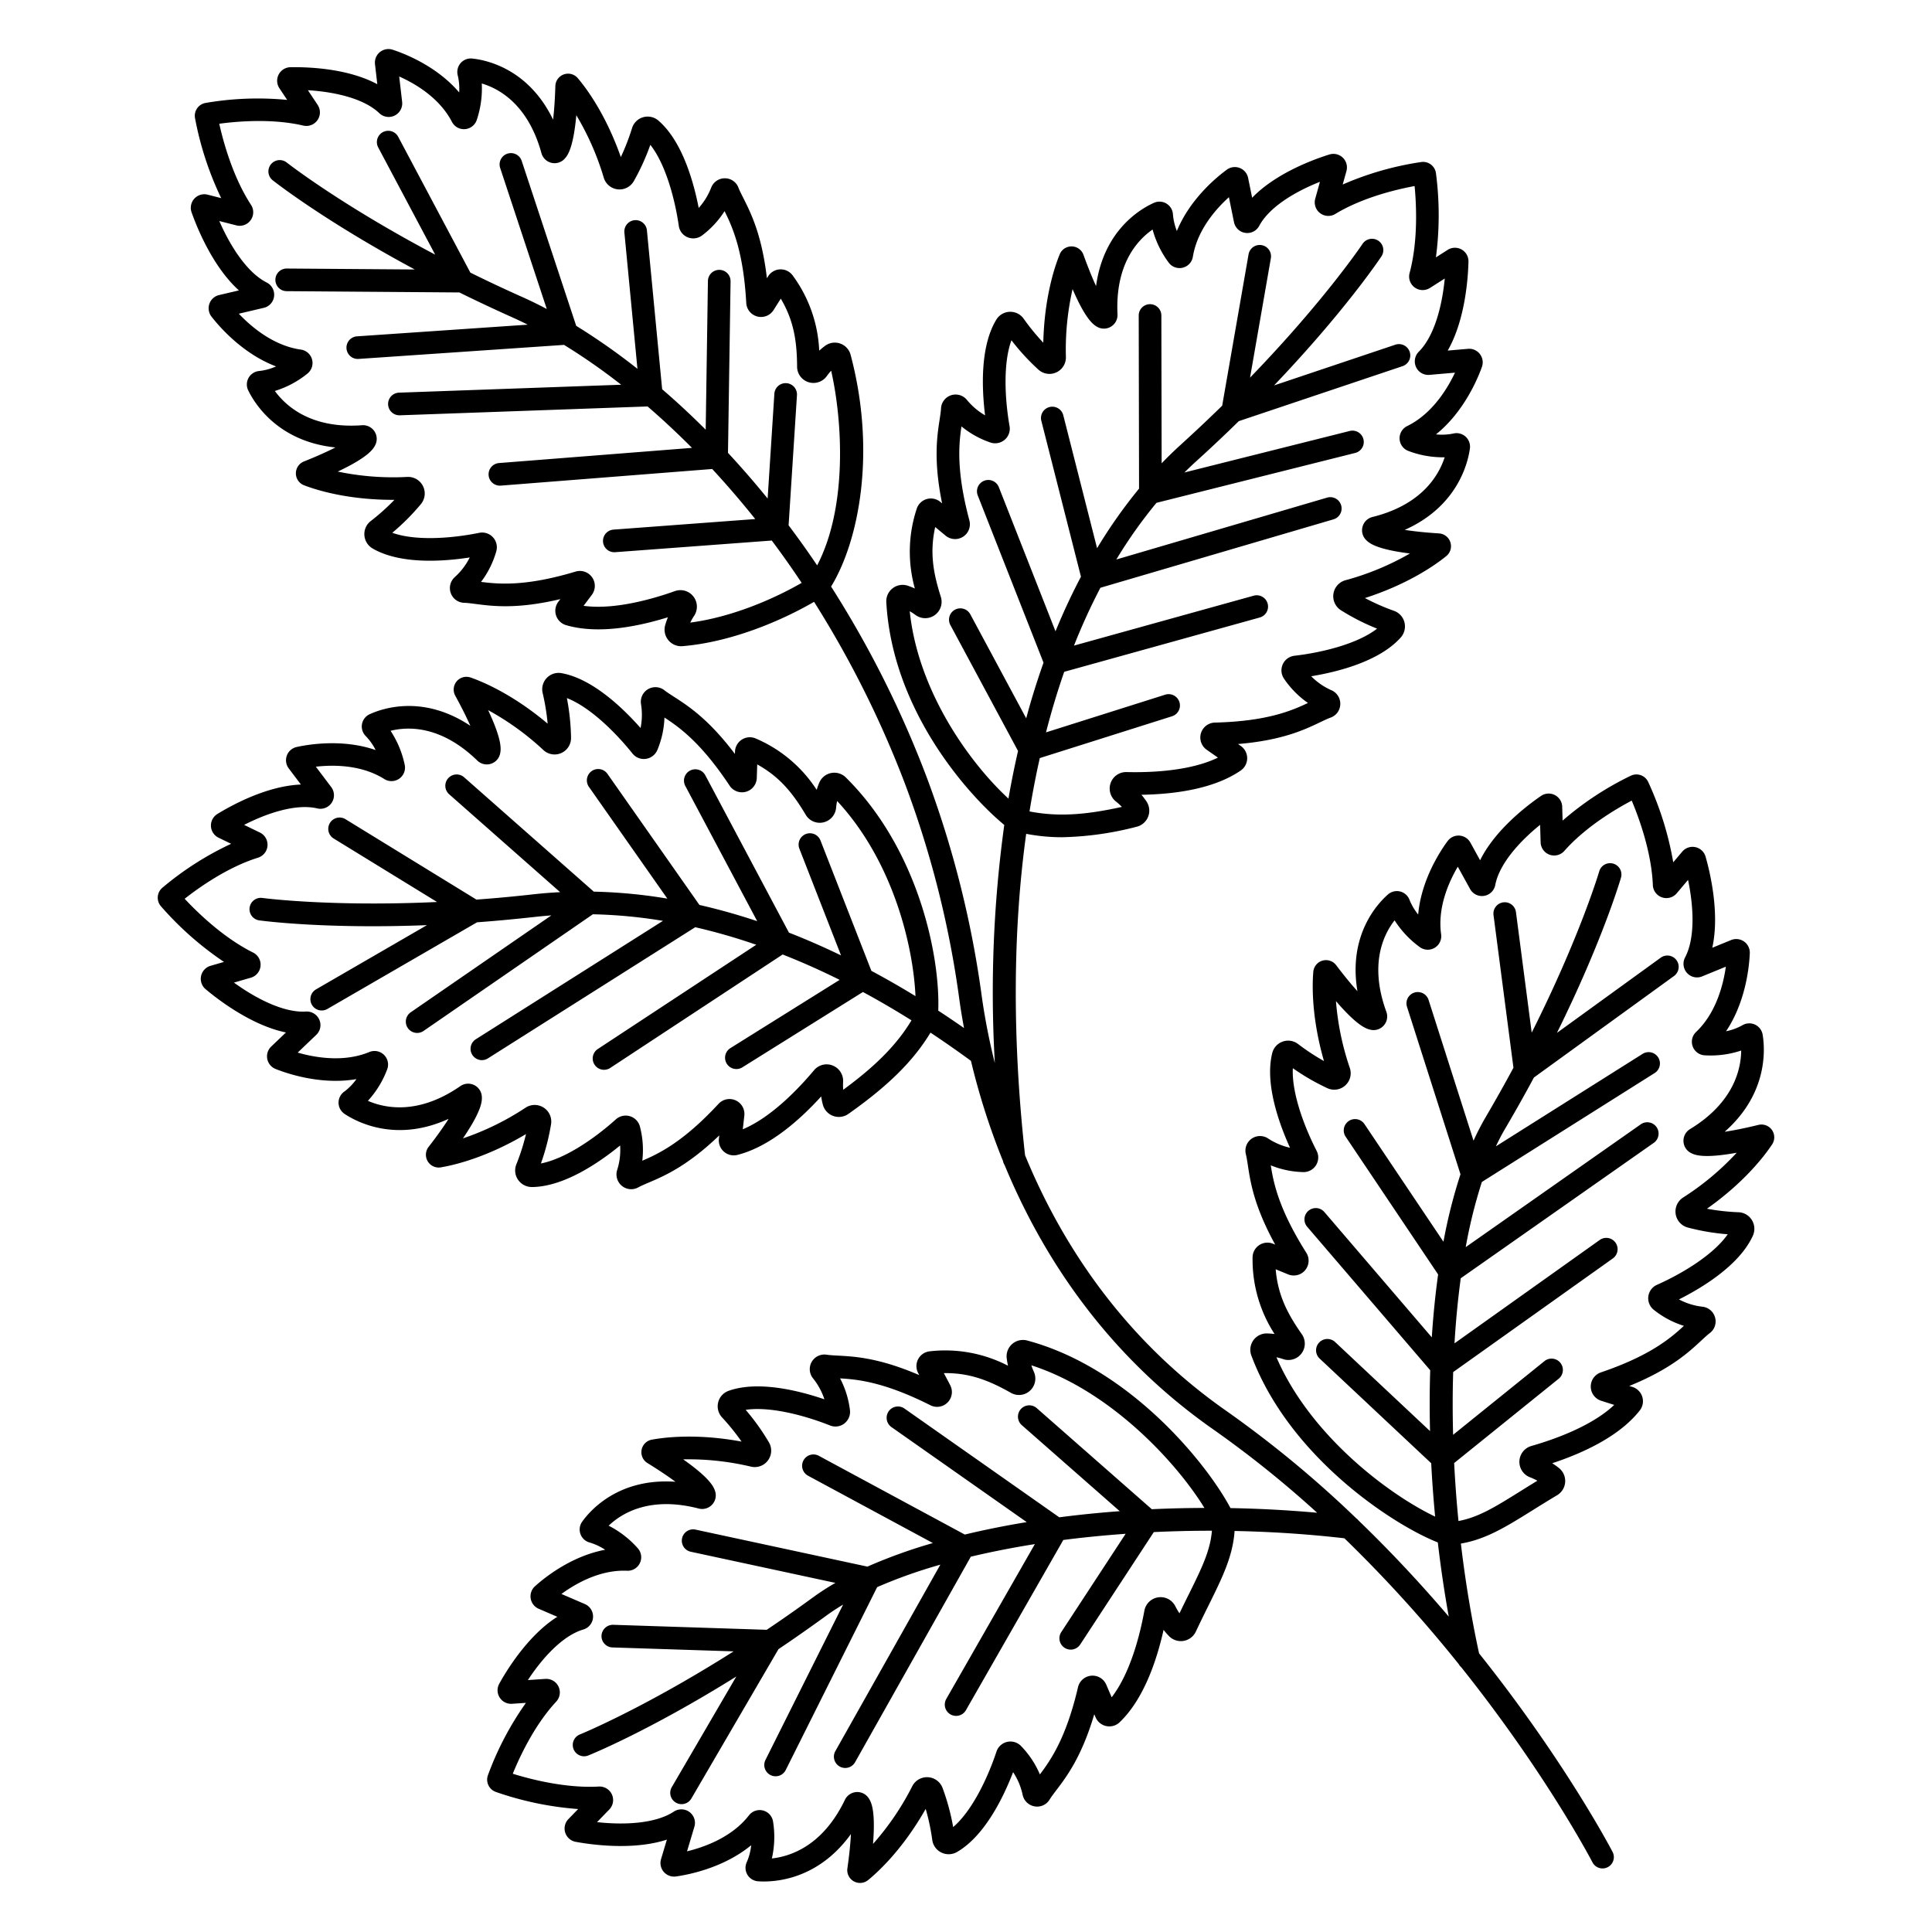 <?xml version="1.0" encoding="UTF-8"?>
<svg xmlns="http://www.w3.org/2000/svg" id="Layer_1" data-name="Layer 1" viewBox="0 0 512 512" width="512" height="512"><path d="M469.636,303.271a3.39,3.39,0,0,0-3.638-5.16c-3.735.912-6.678,1.482-8.942,1.821,11.531-10.155,10.695-21.983,10.059-25.754a3.567,3.567,0,0,0-2-2.636,3.6,3.6,0,0,0-3.335.142,14.74,14.74,0,0,1-4.357,1.612c5.311-7.911,6.16-17.5,6.291-20.675a3.6,3.6,0,0,0-4.951-3.5l-4.991,2.047c2.066-9.317-.716-20.468-1.779-24.153a3.584,3.584,0,0,0-6.186-1.316l-2.38,2.819a85.338,85.338,0,0,0-6.641-21.3,3.442,3.442,0,0,0-4.6-1.648,81.647,81.647,0,0,0-18.081,11.9L414,213.787a3.591,3.591,0,0,0-5.622-2.853c-3.9,2.684-12.185,9.05-16.135,17.042l-2.576-4.679a3.589,3.589,0,0,0-6.03-.408c-1.831,2.472-6.992,10.188-7.805,19.47a15.164,15.164,0,0,1-2.309-3.917,3.573,3.573,0,0,0-5.689-1.409c-2.789,2.444-10.615,10.8-8.093,25.654-1.519-1.683-3.393-3.936-5.643-6.9a3.377,3.377,0,0,0-6.058,1.745c-.289,3.375-.521,12,2.825,23.663A59.12,59.12,0,0,1,344,276.672a4.34,4.34,0,0,0-6.846,2.413c-2.007,8.057,1.778,18.615,4.712,25.083a17.564,17.564,0,0,1-5.8-2.457,3.872,3.872,0,0,0-5.9,4.166c.21.829.363,1.836.541,3,.675,4.43,1.646,10.8,7.234,20.959l-.57-.233a3.937,3.937,0,0,0-5.425,3.638,36.235,36.235,0,0,0,5.824,20.282,19.723,19.723,0,0,0-2.007-.148,4.332,4.332,0,0,0-4.143,5.847c10,26.759,37.306,44.753,49.416,49.541.761,6.543,1.733,13.111,2.9,19.648-7.141-8.375-15.12-16.994-23.894-25.447a2.986,2.986,0,0,0-.586-.564,292.746,292.746,0,0,0-34.55-28.557c-27.944-19.564-44.017-45.211-53.256-67.693-3.407-30.862-3.238-59.554.3-85.175a50.579,50.579,0,0,0,9.525.9A84.7,84.7,0,0,0,301.2,219.1a4.391,4.391,0,0,0,2.632-6.707,19.9,19.9,0,0,0-1.339-1.77c8.68-.139,19.138-1.507,26.294-6.412a3.966,3.966,0,0,0,.036-6.524l-.732-.512c11.72-.981,17.637-3.8,21.741-5.762,1.069-.511,1.994-.952,2.8-1.244a3.867,3.867,0,0,0,2.557-3.529,3.907,3.907,0,0,0-2.351-3.723,17.4,17.4,0,0,1-5.357-3.7c7-1.154,18.029-3.915,23.709-10.251a4.42,4.42,0,0,0,1-4.054,4.345,4.345,0,0,0-2.758-3.031,57.549,57.549,0,0,1-7.709-3.39c11.719-3.78,18.878-8.94,21.561-11.123a3.39,3.39,0,0,0-1.935-6.008c-3.84-.244-6.82-.58-9.083-.933,14.034-6.25,16.759-17.791,17.275-21.579a3.58,3.58,0,0,0-4.346-3.97,14.733,14.733,0,0,1-4.642.236c7.429-5.965,11.1-14.867,12.164-17.856a3.6,3.6,0,0,0-.534-3.428,3.553,3.553,0,0,0-3.149-1.386l-5.375.463c4.747-8.277,5.412-19.753,5.5-23.586a3.584,3.584,0,0,0-5.511-3.1l-3.114,1.98a85.4,85.4,0,0,0,.006-22.324,3.444,3.444,0,0,0-3.9-2.937A81.646,81.646,0,0,0,355.828,48.9l.991-3.56a3.588,3.588,0,0,0-4.513-4.4c-3.552,1.1-14.03,4.763-20.473,11.469l-1.069-5.257a3.591,3.591,0,0,0-5.634-2.191c-2.484,1.813-9.708,7.633-13.249,16.253a15.134,15.134,0,0,1-1.038-4.427,3.6,3.6,0,0,0-1.725-2.838,3.562,3.562,0,0,0-3.283-.207c-3.391,1.5-13.352,7.143-15.367,22.068-.949-2.06-2.067-4.767-3.328-8.266a3.377,3.377,0,0,0-6.306-.147c-1.281,3.135-4.071,11.3-4.351,23.426a59.648,59.648,0,0,1-5.2-6.359,4.338,4.338,0,0,0-7.255.258c-4.314,7.089-3.847,18.293-2.973,25.346a17.6,17.6,0,0,1-4.8-4.078,3.871,3.871,0,0,0-6.873,2.217c-.048.854-.2,1.861-.379,3.027-.676,4.429-1.647,10.8.662,22.163l-.473-.392a3.935,3.935,0,0,0-6.262,1.855,36.249,36.249,0,0,0-.483,21.1,19.7,19.7,0,0,0-1.866-.738,4.331,4.331,0,0,0-5.7,4.344c1.6,28.879,21.908,51.343,31.262,59.052a324.458,324.458,0,0,0-2.5,63.115,169.765,169.765,0,0,1-3.455-17.619,268.169,268.169,0,0,0-14.647-58.258,275.1,275.1,0,0,0-25.292-50.411c7.417-12.137,12.006-35.758,5.166-61.433a4.331,4.331,0,0,0-6.769-2.358A19.31,19.31,0,0,0,217.1,92.93a36.235,36.235,0,0,0-7.008-19.9,3.937,3.937,0,0,0-6.53.185l-.326.517C201.9,62.221,199,56.468,196.986,52.469c-.531-1.053-.99-1.962-1.3-2.76a3.834,3.834,0,0,0-3.595-2.461h0a3.868,3.868,0,0,0-3.625,2.492,17.612,17.612,0,0,1-3.3,5.369c-1.358-6.973-4.393-17.765-10.694-23.162a4.34,4.34,0,0,0-6.977,2.009,59.233,59.233,0,0,1-2.967,7.665c-4.03-11.442-9.216-18.329-11.408-20.91a3.376,3.376,0,0,0-5.945,2.094c-.114,3.724-.335,6.649-.6,8.9-6.55-13.561-17.769-15.821-21.459-16.192a3.568,3.568,0,0,0-3.051,1.213,3.606,3.606,0,0,0-.763,3.233,15.2,15.2,0,0,1,.388,4.537c-6.042-7.088-14.714-10.372-17.64-11.322a3.59,3.59,0,0,0-4.672,3.832l.613,5.312C92.146,18.1,81.7,17.735,76.973,17.812a3.589,3.589,0,0,0-2.92,5.584L76.1,26.475a81.548,81.548,0,0,0-21.631.808,3.443,3.443,0,0,0-2.788,4.008,85.334,85.334,0,0,0,6.935,21.214L55.04,51.59a3.585,3.585,0,0,0-4.273,4.66c1.27,3.62,5.467,14.322,12.548,20.71L58.06,78.194a3.567,3.567,0,0,0-2.56,2.29,3.606,3.606,0,0,0,.552,3.428C58,86.421,64.247,93.742,73.16,97.1a14.76,14.76,0,0,1-4.491,1.221,3.581,3.581,0,0,0-2.893,5.124c1.667,3.44,7.837,13.56,23.116,15.133-2.042,1.042-4.77,2.288-8.342,3.716a3.389,3.389,0,0,0,.031,6.312c3.222,1.239,11.6,3.905,23.941,3.86a58.049,58.049,0,0,1-6.276,5.623,4.348,4.348,0,0,0-1.68,3.738,4.428,4.428,0,0,0,2.206,3.544c7.366,4.251,18.7,3.444,25.714,2.363a17.417,17.417,0,0,1-3.943,5.185,3.911,3.911,0,0,0-1.075,4.273A3.863,3.863,0,0,0,123,159.748c.857.027,1.872.159,3.048.311,4.509.585,11.006,1.425,22.448-1.289l-.537.714a3.967,3.967,0,0,0,2.064,6.189c8.326,2.436,18.687.48,26.977-2.09a20.347,20.347,0,0,0-.722,2.1,4.393,4.393,0,0,0,4.228,5.572c.118,0,.238,0,.357-.015,12.609-1.035,25.806-6.494,34.874-11.748a270.039,270.039,0,0,1,24.2,48.5,262.124,262.124,0,0,1,14.31,56.952c.3,2.19.709,4.713,1.229,7.5q-3.442-2.4-6.827-4.615c.527-14.779-5.442-42.979-24.508-61.807a4.33,4.33,0,0,0-7.029,1.4,19.556,19.556,0,0,0-.683,1.89,36.173,36.173,0,0,0-16.113-13.59,3.937,3.937,0,0,0-5.534,3.469l-.02.616c-6.978-9.247-12.391-12.732-16.154-15.155-.991-.639-1.846-1.189-2.516-1.718a3.872,3.872,0,0,0-6.212,3.686,17.622,17.622,0,0,1-.125,6.307c-4.7-5.321-12.783-13.083-20.945-14.534a4.341,4.341,0,0,0-5,5.268,59.371,59.371,0,0,1,1.324,8.119c-9.27-7.817-17.227-11.12-20.421-12.231a3.376,3.376,0,0,0-4.064,4.817c1.788,3.272,3.08,5.908,4,7.984-12.514-8.366-23.331-4.619-26.7-3.066a3.566,3.566,0,0,0-2.016,2.6,3.6,3.6,0,0,0,.982,3.171,15.108,15.108,0,0,1,2.634,3.719c-8.8-3.048-17.942-1.473-20.945-.806a3.591,3.591,0,0,0-2.083,5.67l3.221,4.272c-8.9.35-18.091,5.331-22.13,7.8a3.591,3.591,0,0,0,.315,6.294l3.325,1.613A81.707,81.707,0,0,0,43,235.29a3.452,3.452,0,0,0-.364,4.861,85.107,85.107,0,0,0,16.721,14.767L55.8,255.949a3.586,3.586,0,0,0-1.322,6.182c2.929,2.474,11.964,9.567,21.3,11.481l-3.912,3.738a3.6,3.6,0,0,0,1.174,5.941c2.948,1.175,12.039,4.316,21.419,2.685a14.842,14.842,0,0,1-3.25,3.332,3.581,3.581,0,0,0,.1,5.883c3.179,2.119,13.62,7.708,27.583,1.313-1.233,1.935-2.953,4.394-5.309,7.437a3.39,3.39,0,0,0,3.231,5.423c3.406-.569,12-2.528,22.583-8.824a57.991,57.991,0,0,1-2.562,8.03,4.345,4.345,0,0,0,.451,4.076,4.464,4.464,0,0,0,3.695,1.932c8.5-.073,17.858-6.518,23.357-11.013a17.432,17.432,0,0,1-.775,6.466,3.91,3.91,0,0,0,1.241,4.23,3.866,3.866,0,0,0,4.336.412c.751-.412,1.694-.814,2.784-1.28,4.18-1.785,10.206-4.358,18.69-12.5l-.1.88a3.966,3.966,0,0,0,4.918,4.289c8.4-2.128,16.343-9.07,22.19-15.494a19.907,19.907,0,0,0,.438,2.167,4.389,4.389,0,0,0,6.77,2.465c10.529-7.424,17.217-14.019,21.759-21.54q5.286,3.5,10.725,7.478a185.079,185.079,0,0,0,8.482,26.526,2.969,2.969,0,0,0,.423,1.054c9.606,23.262,26.291,49.774,55.244,70.044a280.6,280.6,0,0,1,27.591,22.132c-7.657-.685-15.34-1.1-22.962-1.233-6.44-12.1-26.906-37.21-53.889-44.414a4.332,4.332,0,0,0-5.414,4.7,19.346,19.346,0,0,0,.343,1.986,36.129,36.129,0,0,0-20.723-3.822,3.938,3.938,0,0,0-3.091,5.753l.291.552c-10.637-4.578-17.066-4.924-21.535-5.164-1.176-.063-2.191-.118-3.035-.245a3.872,3.872,0,0,0-3.571,6.277,17.641,17.641,0,0,1,3.009,5.548c-6.715-2.292-17.576-5.032-25.389-2.246a4.342,4.342,0,0,0-1.731,7.049,59.232,59.232,0,0,1,5.167,6.4c-11.92-2.2-20.471-1.123-23.793-.507a3.378,3.378,0,0,0-1.148,6.2c3.175,1.957,5.6,3.608,7.423,4.959-15.011-1.072-22.564,7.55-24.722,10.569a3.574,3.574,0,0,0,1.957,5.521,15.148,15.148,0,0,1,4.128,1.927c-9.155,1.713-16.322,7.614-18.6,9.68a3.592,3.592,0,0,0,1,5.961l4.929,2.123c-7.873,4.95-13.595,14.48-15.392,17.739a3.59,3.59,0,0,0,3.388,5.315l3.681-.246A81.877,81.877,0,0,0,129.3,470.467a3.455,3.455,0,0,0,2.09,4.409,85.09,85.09,0,0,0,21.825,4.54l-2.581,2.659a3.586,3.586,0,0,0,1.915,6.024c3.767.7,15.122,2.382,24.18-.581l-1.547,5.174a3.6,3.6,0,0,0,3.958,4.591c3.141-.44,12.587-2.219,19.932-8.281a14.822,14.822,0,0,1-1.177,4.5,3.579,3.579,0,0,0,3,5.062c3.8.267,15.642-.053,24.61-12.524-.114,2.291-.394,5.276-.936,9.084a3.386,3.386,0,0,0,5.492,3.113c2.676-2.181,9.174-8.143,15.258-18.859a58.156,58.156,0,0,1,1.742,8.24,4.345,4.345,0,0,0,2.409,3.322,4.418,4.418,0,0,0,4.168-.153c7.349-4.278,12.292-14.516,14.847-21.147a17.422,17.422,0,0,1,2.522,6,3.908,3.908,0,0,0,3.167,3.065,3.857,3.857,0,0,0,3.974-1.788c.451-.731,1.071-1.547,1.788-2.493,2.75-3.623,6.712-8.845,10.058-20.128l.346.808a3.964,3.964,0,0,0,6.4,1.294c6.251-6.014,9.717-15.983,11.621-24.462a20.354,20.354,0,0,0,1.449,1.663,4.388,4.388,0,0,0,7.1-1.21c1.2-2.552,2.313-4.8,3.39-6.981,3.646-7.367,6.412-12.966,6.879-19.683,9.712.19,19.485.827,29.1,1.938a359.407,359.407,0,0,1,30.3,33.344,2.984,2.984,0,0,0,.653.815c22.469,28.137,34.582,51.308,34.788,51.709a3,3,0,0,0,5.333-2.75c-.21-.407-12.521-23.978-35.382-52.62-2.071-9.566-3.676-19.341-4.822-29.1,6.652-1.128,11.979-4.444,18.985-8.813,2.033-1.268,4.134-2.579,6.518-4a4.392,4.392,0,0,0,.511-7.186,19.9,19.9,0,0,0-1.806-1.29c8.243-2.725,17.819-7.153,23.188-13.97a3.968,3.968,0,0,0-1.909-6.24l-.851-.27c10.9-4.437,15.7-8.9,19.038-11.995.869-.807,1.62-1.5,2.3-2.023a3.866,3.866,0,0,0,1.389-4.13,3.906,3.906,0,0,0-3.355-2.853,17.345,17.345,0,0,1-6.213-1.933c6.341-3.192,16.041-9.119,19.578-16.865a4.424,4.424,0,0,0-.26-4.168,4.341,4.341,0,0,0-3.537-2.068,57.7,57.7,0,0,1-8.365-.933C462.432,313.215,467.729,306.153,469.636,303.271ZM208.988,139.213l2.214-34.482a3,3,0,0,0-5.988-.385l-1.783,27.771q-5.195-6.4-10.506-12.1l.683-45.459a3,3,0,0,0-6-.09l-.591,39.405q-5.778-5.77-11.541-10.72L171.445,61.1a3,3,0,1,0-5.972.572L168.93,97.74A169.815,169.815,0,0,0,152.7,86.351L138.253,42.635a3,3,0,1,0-5.7,1.883L144.9,81.884q-3.358-1.771-6.551-3.2-7.227-3.229-13.7-6.441l-19.12-35.989a3,3,0,0,0-5.3,2.815l15.094,28.41C90.286,54.251,76.152,43.2,75.975,43.059a3,3,0,0,0-3.718,4.709c.717.566,13.922,10.9,37.663,23.647l-33.907-.253H75.99a3,3,0,0,0-.022,6l45.77.341q6.671,3.294,14.167,6.659c1.289.576,2.61,1.213,3.946,1.878L94.613,89.133a3,3,0,0,0,.2,5.993c.069,0,.138,0,.208-.007L149.476,91.4a162.641,162.641,0,0,1,15.143,10.557l-58.82,2.1a3,3,0,0,0,.1,6c.036,0,.073,0,.11,0l65.606-2.343q5.858,5.049,11.769,10.977l-51.149,4.023a3,3,0,0,0,.233,5.99c.078,0,.158,0,.238-.009l56.038-4.406q5.754,6.21,11.4,13.264l-37.561,2.8a3,3,0,0,0,.22,5.992q.111,0,.225-.009l41.5-3.088q4.03,5.379,7.923,11.218c-7.82,4.5-18.8,9.118-29.525,10.528a14.764,14.764,0,0,1,1.013-1.774,4.395,4.395,0,0,0-.188-5.148,4.349,4.349,0,0,0-4.895-1.422c-5.749,2.045-15.972,5.026-24.2,3.9l2.184-2.907a3.958,3.958,0,0,0-4.307-6.166c-13.247,3.982-20.336,3.332-25.051,2.733a24.445,24.445,0,0,0,4.041-8.122,3.9,3.9,0,0,0-4.524-4.883c-7.431,1.512-16.929,2.179-23.041-.013a59.242,59.242,0,0,0,7.6-7.616,4.4,4.4,0,0,0-3.624-7.186,71.4,71.4,0,0,1-18.423-1.418c8.306-3.918,9.433-6.067,9.912-6.98a3.628,3.628,0,0,0-3.484-5.3c-13.4.986-20.107-4.979-23.1-9.082A25.616,25.616,0,0,0,81.481,99a3.592,3.592,0,0,0-1.748-6.355c-7.231-1.011-13.1-5.983-16.444-9.51l6.6-1.55a3.562,3.562,0,0,0,2.747-3.071,3.621,3.621,0,0,0-1.958-3.645c-5.176-2.62-9.61-9.541-12.559-16.293l4.507,1.151a3.59,3.59,0,0,0,3.891-5.447c-4.825-7.4-7.364-16.784-8.412-21.486,4.651-.628,13.966-1.451,22.258.484a3.592,3.592,0,0,0,3.815-5.487L81.6,23.911c7.1.427,14.831,2.173,18.917,6.081a3.589,3.589,0,0,0,6.053-3l-.776-6.719c4.319,1.925,10.692,5.682,13.981,12.033a3.579,3.579,0,0,0,6.575-.529,26.3,26.3,0,0,0,1.328-9.652c4.726,1.407,12.291,5.659,15.813,18.468a3.608,3.608,0,0,0,6.191,1.429c.667-.76,2.227-2.54,3.05-11.49A72.241,72.241,0,0,1,160.007,47.1a4.357,4.357,0,0,0,7.946.924,60.375,60.375,0,0,0,4.391-9.643c3.963,5.008,6.47,14.055,7.546,21.488a3.834,3.834,0,0,0,2.341,3.014,3.9,3.9,0,0,0,3.8-.468,24.437,24.437,0,0,0,5.985-6.461c2.109,4.225,4.995,10.673,5.748,24.328a3.927,3.927,0,0,0,7.241,1.889l1.912-3.029c3.491,5.893,4.279,11.395,4.323,18.043a4.312,4.312,0,0,0,3.013,4.095,4.357,4.357,0,0,0,4.871-1.631,14.99,14.99,0,0,1,1.144-1.411c3.135,13.914,4.212,36.417-3.715,51.594Q212.836,144.325,208.988,139.213Zm2.855,85.7,11.04,28.276q-7.079-3.416-13.8-6.026l-22.169-41.7a3,3,0,0,0-5.3,2.816l19.053,35.838c-5.3-1.765-10.4-3.18-15.306-4.293l-24.379-34.744a3,3,0,0,0-4.912,3.446l20.782,29.617a135.6,135.6,0,0,0-19.492-1.85L123,205.989a3,3,0,0,0-3.969,4.5l29.407,25.941c-2.481.128-4.858.321-7.11.574-5.243.591-10.272,1.049-15.068,1.4L91.565,217.1a3,3,0,0,0-3.14,5.113l27.4,16.826C87.534,240.347,69.753,238,69.53,237.966a3,3,0,0,0-.815,5.945c.906.124,17.516,2.328,44.432,1.261l-29.357,17a3,3,0,1,0,3.006,5.192l39.623-22.943q7.418-.547,15.585-1.454c1.325-.149,2.7-.272,4.11-.378l-37.2,25.633a3,3,0,1,0,3.4,4.941l44.8-30.869a129.435,129.435,0,0,1,18.574,1.742l-49.563,31.358a3,3,0,1,0,3.208,5.07l54.91-34.741a157.456,157.456,0,0,1,16.173,4.648L158.424,278a3,3,0,0,0,3.3,5.013l45.689-30.064c4.883,1.922,9.915,4.142,15.1,6.723l-28.952,18.09a3,3,0,1,0,3.179,5.089l31.946-19.961q6.3,3.4,12.864,7.511c-3.806,6.349-9.407,12.043-18.087,18.4a14.716,14.716,0,0,1-.029-2.087,4.395,4.395,0,0,0-2.77-4.344,4.347,4.347,0,0,0-4.94,1.258c-3.92,4.681-11.223,12.44-18.88,15.644l.411-3.613a3.956,3.956,0,0,0-6.838-3.129c-9.4,10.154-15.838,13.195-20.2,15.073a24.459,24.459,0,0,0-.63-9.049,3.9,3.9,0,0,0-6.376-1.913c-5.636,5.072-13.483,10.469-19.861,11.686a59.282,59.282,0,0,0,2.689-10.417,4.4,4.4,0,0,0-6.764-4.359,71.514,71.514,0,0,1-16.592,8.131c5.173-7.591,5.056-10.014,5.008-11.043a3.629,3.629,0,0,0-5.694-2.807c-11.046,7.648-19.847,5.917-24.5,3.9a25.689,25.689,0,0,0,5.112-8.345,3.592,3.592,0,0,0-4.73-4.592c-6.744,2.8-14.316,1.5-18.984.152l4.91-4.691a3.559,3.559,0,0,0,.809-4.041,3.628,3.628,0,0,0-3.536-2.146C75.3,268.436,67.959,264.724,62,260.4l4.476-1.3a3.591,3.591,0,0,0,.587-6.667c-7.907-3.933-14.841-10.727-18.126-14.25,3.689-2.9,11.3-8.342,19.433-10.886a3.593,3.593,0,0,0,.506-6.664l-4.185-2.03c6.336-3.238,13.886-5.659,19.387-4.365a3.59,3.59,0,0,0,3.7-5.654l-4.074-5.4c4.7-.535,12.1-.533,18.147,3.272a3.579,3.579,0,0,0,5.4-3.787,26.239,26.239,0,0,0-3.745-9c4.785-1.189,13.457-1.367,22.98,7.885a3.608,3.608,0,0,0,6.063-1.9c.19-.994.635-3.322-3.191-11.459a72.1,72.1,0,0,1,14.656,10.586,4.357,4.357,0,0,0,7.317-3.231,60.4,60.4,0,0,0-1.1-10.547c5.949,2.3,12.69,8.829,17.381,14.687a3.839,3.839,0,0,0,3.542,1.415,3.907,3.907,0,0,0,3.047-2.334,24.441,24.441,0,0,0,1.887-8.611c3.957,2.571,9.709,6.664,17.269,18.049a3.927,3.927,0,0,0,7.2-2.039l.115-3.589c5.991,3.307,9.455,7.649,12.86,13.357a4.309,4.309,0,0,0,4.671,2,4.356,4.356,0,0,0,3.373-3.875,14.823,14.823,0,0,1,.272-1.794c15.124,16.318,20.209,38.986,20.765,51.717-3.966-2.432-7.858-4.65-11.686-6.7l-13.491-34.554a3,3,0,0,0-5.59,2.183Zm29.247-62.928a15.045,15.045,0,0,1,1.514.979,4.339,4.339,0,0,0,6.727-4.793c-2.022-6.335-2.981-11.81-1.492-18.5l2.758,2.284a3.928,3.928,0,0,0,6.3-4.046C253.368,124.7,254.11,117.67,254.8,113a24.325,24.325,0,0,0,7.693,4.277,3.9,3.9,0,0,0,3.764-.738,3.836,3.836,0,0,0,1.286-3.592c-1.284-7.4-1.71-16.779.5-22.773a60.034,60.034,0,0,0,7.167,7.8,4.357,4.357,0,0,0,7.264-3.347,72.281,72.281,0,0,1,1.77-18.009c3.559,8.248,5.6,9.455,6.467,9.97a3.609,3.609,0,0,0,5.439-3.286c-.629-13.268,5.241-19.664,9.3-22.474a26.284,26.284,0,0,0,4.259,8.758,3.579,3.579,0,0,0,6.413-1.538c1.155-7.062,6.045-12.616,9.553-15.79l1.348,6.625a3.589,3.589,0,0,0,6.687.965c2.67-4.985,9.473-9.05,16.089-11.666l-1.249,4.483a3.593,3.593,0,0,0,5.334,4.028c7.276-4.416,16.385-6.536,21-7.387.464,4.8.962,14.5-1.324,23.038a3.59,3.59,0,0,0,5.39,3.968l3.924-2.5c-.7,7.336-2.772,15.291-6.881,19.395a3.625,3.625,0,0,0-.725,4.075,3.565,3.565,0,0,0,3.568,2.06l6.751-.582c-2.083,4.4-6.118,10.947-12.68,14.16a3.592,3.592,0,0,0,.32,6.583,25.79,25.79,0,0,0,9.625,1.683c-1.567,4.831-6.094,12.588-19.132,15.822a3.629,3.629,0,0,0-1.665,6.124c.74.719,2.48,2.411,11.588,3.549a71.491,71.491,0,0,1-17.073,7.084,4.4,4.4,0,0,0-1.21,7.957,59.137,59.137,0,0,0,9.583,4.874c-5.13,3.987-14.367,6.31-21.9,7.186a3.9,3.9,0,0,0-2.785,6.045,24.427,24.427,0,0,0,6.365,6.465c-4.3,2.036-10.833,4.861-24.662,5.2a3.959,3.959,0,0,0-2.178,7.2l2.981,2.084c-7.466,3.632-18.117,3.982-24.212,3.829h-.112a4.35,4.35,0,0,0-4.1,2.875,4.394,4.394,0,0,0,1.422,4.951,14.806,14.806,0,0,1,1.548,1.407c-10.127,2.24-17.231,2.595-24.476,1.2q1.171-7.251,2.721-14.138L310.6,189.819a3,3,0,0,0-1.809-5.721L277.2,194.086q2.137-8.319,4.828-16.05l51.82-14.391a3,3,0,1,0-1.606-5.782L284.621,171.09a158.724,158.724,0,0,1,7-15.327l61.732-18.122a3,3,0,1,0-1.689-5.757l-55.822,16.387a123.358,123.358,0,0,1,10.64-15.018l52.662-13.219a3,3,0,0,0-1.46-5.82l-43.808,11c.992-.975,1.992-1.938,3.016-2.866q6.083-5.515,11.4-10.74l43.4-14.572a3,3,0,0,0-1.91-5.688l-32.144,10.794c18.608-19.5,27.949-33.437,28.455-34.2a3,3,0,0,0-5-3.32c-.125.189-10.127,15.091-29.82,35.458L336.8,68.384a3,3,0,0,0-5.91-1.03l-7,40.158q-5.158,5.051-11.023,10.387c-1.6,1.451-3.282,3.077-5.019,4.877l-.076-39.169a3,3,0,0,0-3-2.994h-.006a3,3,0,0,0-2.994,3.006l.089,45.876a132.781,132.781,0,0,0-11.125,15.785l-8.946-35.192a3,3,0,1,0-5.814,1.479l10.49,41.267c-2.334,4.422-4.6,9.236-6.746,14.465L264.7,129.1a3,3,0,0,0-5.584,2.2l17.428,44.314q-1.557,4.387-2.991,9.117c-.559,1.855-1.085,3.739-1.6,5.633L257.143,162.8a3,3,0,0,0-5.286,2.84l17.932,33.374q-1.418,6.191-2.542,12.626C256.827,202.02,243.282,183.09,241.09,161.987Zm73.837,260.757c-.727,1.468-1.522,3.074-2.352,4.8a14.98,14.98,0,0,1-1.077-1.829,4.372,4.372,0,0,0-8.227,1.135c-1.092,6.011-3.6,16.373-8.669,22.952l-1.427-3.336a3.957,3.957,0,0,0-7.492.663c-3.147,13.481-7.238,19.315-10.1,23.113a24.474,24.474,0,0,0-5.02-7.547,3.9,3.9,0,0,0-6.488,1.5c-2.388,7.2-6.538,15.778-11.477,20a59.226,59.226,0,0,0-2.813-10.379,4.4,4.4,0,0,0-8.035-.437,71.67,71.67,0,0,1-10.393,15.286c.741-9.154-.558-11.2-1.111-12.072a3.627,3.627,0,0,0-6.335.381c-5.815,12.118-14.314,14.981-19.357,15.536a25.676,25.676,0,0,0,.314-9.779,3.589,3.589,0,0,0-6.382-1.652c-4.474,5.774-11.695,8.4-16.416,9.543l1.946-6.5a3.562,3.562,0,0,0-1.3-3.915,3.62,3.62,0,0,0-4.137-.114c-4.845,3.191-13.042,3.6-20.358,2.793l3.247-3.347a3.59,3.59,0,0,0-2.79-6.084c-8.805.5-18.195-1.963-22.789-3.394,1.771-4.352,5.7-12.856,11.5-19.094a3.592,3.592,0,0,0-2.86-6.04l-4.635.31c3.906-5.955,9.269-11.8,14.691-13.4a3.59,3.59,0,0,0,.412-6.743l-6.208-2.674c3.815-2.793,10.255-6.468,17.391-6.154A3.581,3.581,0,0,0,169,410.284a26.257,26.257,0,0,0-7.7-5.963c3.57-3.4,11.02-7.864,23.869-4.542a3.609,3.609,0,0,0,4.324-4.656c-.327-.958-1.091-3.2-8.444-8.379a71.965,71.965,0,0,1,17.976,1.933,4.358,4.358,0,0,0,4.758-6.43,60.045,60.045,0,0,0-6.171-8.624c6.307-.952,15.394,1.378,22.369,4.145a3.834,3.834,0,0,0,3.778-.527,3.9,3.9,0,0,0,1.49-3.533,24.444,24.444,0,0,0-2.619-8.423c4.709.273,11.729.976,23.931,7.123a3.928,3.928,0,0,0,5.246-5.337l-1.676-3.179c6.806-.107,12,1.957,17.779,5.229a4.31,4.31,0,0,0,5.049-.572,4.359,4.359,0,0,0,1.015-5.037,14.636,14.636,0,0,1-.65-1.688c20.932,6.727,38.455,25.723,45.857,37.794-4.688.016-9.343.124-13.94.34l-30.491-26.786a3,3,0,0,0-3.96,4.508l25.954,22.8c-5.455.4-10.811.944-16.022,1.622l-41-28.8a3,3,0,1,0-3.449,4.909l35.818,25.164c-5.7.935-11.181,2.037-16.407,3.3l-38.659-20.855a3,3,0,1,0-2.849,5.28l33.039,17.824a137.189,137.189,0,0,0-17.339,6.245l-45.524-9.8a3,3,0,1,0-1.264,5.865l38.3,8.247a65.609,65.609,0,0,0-5.8,3.745q-6.4,4.668-12.4,8.688L162.5,430.589a3.034,3.034,0,0,0-3.095,2.9,3,3,0,0,0,2.9,3.1l32.118,1.039c-23.931,15.164-40.543,21.936-40.753,22.021a3,3,0,1,0,2.238,5.567c.847-.341,16.367-6.66,39.222-20.925l-17.1,29.318a3,3,0,0,0,5.184,3.023L206.3,437.05q6.174-4.152,12.821-8.986c1.333-.973,2.785-1.913,4.313-2.83l-20.564,41.137a3,3,0,1,0,5.367,2.682l24.22-48.448a131.617,131.617,0,0,1,16.74-5.951l-27.81,49.39a3,3,0,1,0,5.228,2.944l30.659-54.45c5.385-1.283,11.064-2.4,16.975-3.336l-23.476,41.036a3,3,0,1,0,5.209,2.979l25.805-45.107c5.367-.693,10.893-1.237,16.518-1.64l-17.059,26.053a3,3,0,1,0,5.02,3.287l19.506-29.79c5.08-.242,10.225-.364,15.4-.36C320.726,411.027,318.414,415.7,314.927,422.744ZM446.05,317.351a4.4,4.4,0,0,0,1.22,7.955,59.039,59.039,0,0,0,10.594,1.79c-3.71,5.339-11.835,10.315-18.761,13.4a3.9,3.9,0,0,0-.854,6.6,24.394,24.394,0,0,0,8,4.27c-3.494,3.227-8.892,7.877-21.99,12.331a3.958,3.958,0,0,0,.067,7.521l3.463,1.1c-6.044,5.7-16.1,9.211-21.971,10.886a4.375,4.375,0,0,0-.326,8.3,14.778,14.778,0,0,1,1.93.9c-1.6.975-3.09,1.9-4.453,2.755-6.7,4.179-11.149,6.947-16.458,7.927-.508-5.153-.887-10.286-1.143-15.366l27.706-22.347a3,3,0,0,0-3.767-4.67l-24.219,19.534c-.148-5.647-.147-11.208.019-16.626l42.313-30.116a3,3,0,0,0-3.479-4.889L385.456,356c.355-5.985.91-11.755,1.66-17.249l51.124-35.864a3,3,0,1,0-3.445-4.912L388.43,330.5a132.215,132.215,0,0,1,4.283-17.27L438.5,284.366a3,3,0,1,0-3.2-5.076l-38.872,24.5c.763-1.615,1.556-3.156,2.394-4.581q4.164-7.082,7.683-13.656l37.082-26.869a3,3,0,1,0-3.52-4.858l-27.463,19.9c11.95-24.171,16.716-40.256,16.972-41.134a3,3,0,0,0-5.76-1.68c-.063.218-5.171,17.428-17.9,42.75l-4.165-31.9a3,3,0,1,0-5.949.776l5.278,40.422q-3.42,6.363-7.428,13.207a66.177,66.177,0,0,0-3.15,6.129L378.573,264.95a3,3,0,0,0-5.715,1.825l14.186,44.417a137.723,137.723,0,0,0-4.514,17.882L361.6,297.9a3,3,0,0,0-4.983,3.344l24.5,36.5c-.743,5.33-1.3,10.9-1.676,16.668L350.95,321.176a3,3,0,0,0-4.554,3.906l32.625,38.048c-.166,5.26-.18,10.65-.05,16.125l-25.181-23.63A3,3,0,0,0,349.685,360l29.6,27.774c.238,4.672.59,9.395,1.041,14.142C367.9,396,347.137,380.3,338.272,359.688a14.548,14.548,0,0,1,1.738.481,4.339,4.339,0,0,0,4.992-6.58c-3.817-5.444-6.363-10.385-6.933-17.216l3.316,1.358a3.929,3.929,0,0,0,4.8-5.74c-7.3-11.564-8.686-18.493-9.416-23.161a24.351,24.351,0,0,0,8.622,1.787,3.874,3.874,0,0,0,3.526-5.64c-3.43-6.68-6.63-15.508-6.3-21.89a60.118,60.118,0,0,0,9.164,5.3,4.358,4.358,0,0,0,5.936-5.362,72.276,72.276,0,0,1-3.674-17.721c5.854,6.81,8.159,7.354,9.141,7.586a3.609,3.609,0,0,0,4.213-4.758c-4.551-12.478-.852-20.337,2.182-24.23a26.239,26.239,0,0,0,6.671,7.086,3.579,3.579,0,0,0,5.664-3.38c-1-7.085,2.015-13.849,4.417-17.926l3.258,5.917a3.589,3.589,0,0,0,6.671-1.069c1.063-5.555,6.345-11.468,11.882-15.941l.142,4.646a3.592,3.592,0,0,0,6.292,2.257c5.632-6.391,13.693-11.132,17.846-13.323,1.871,4.439,5.235,13.548,5.6,22.378a3.589,3.589,0,0,0,6.328,2.186l3-3.554c1.509,7.212,1.906,15.42-.792,20.563a3.621,3.621,0,0,0,.522,4.107,3.56,3.56,0,0,0,4.021.9l6.267-2.57c-.681,4.817-2.582,12.274-7.885,17.3a3.592,3.592,0,0,0,2.267,6.19,25.616,25.616,0,0,0,9.686-1.266c-.058,5.08-2.072,13.836-13.553,20.816a3.629,3.629,0,0,0,.239,6.34c.92.465,3.081,1.562,12.116-.072A71.587,71.587,0,0,1,446.05,317.351Z"/></svg>
